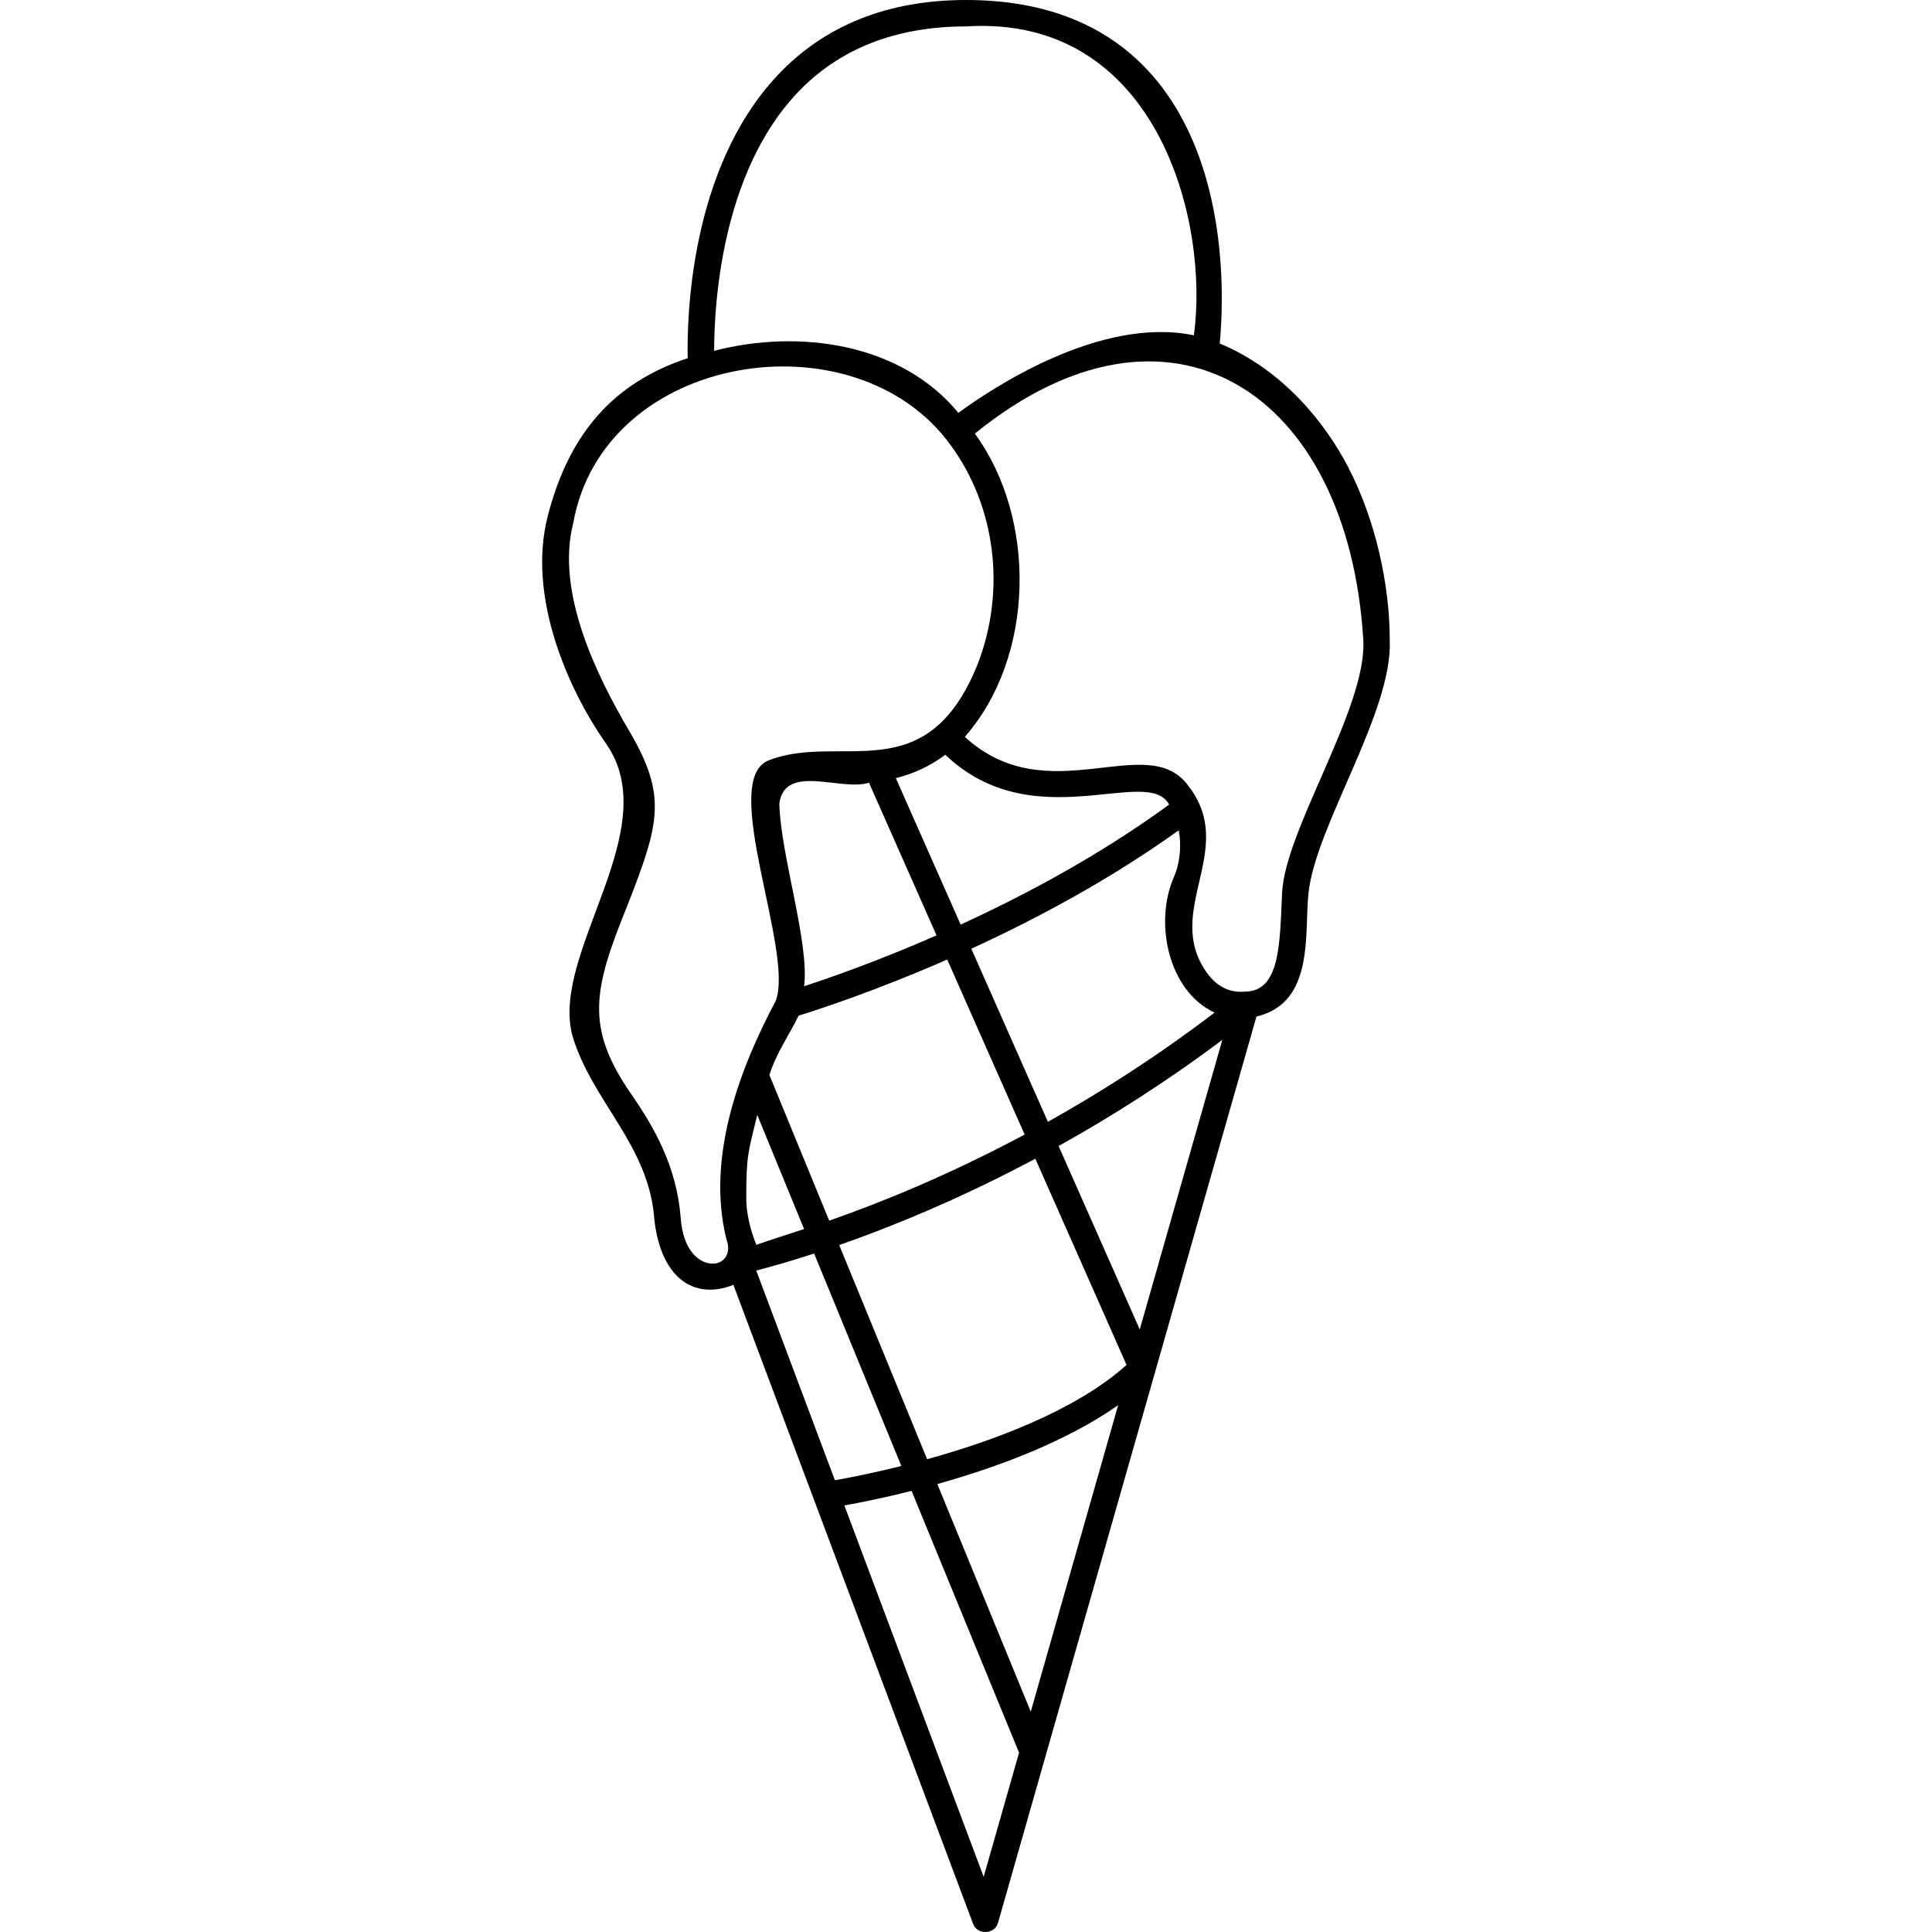 <svg id="Capa_1" enable-background="new 0 0 512 512" height="512" viewBox="0 0 512 512" width="512" xmlns="http://www.w3.org/2000/svg"><g><path d="m368.301 169.719c0-14.599-3.672-31.773-11.049-45.978-5.912-11.383-17.056-25.645-34.006-32.711 1-10.422 2.832-47.237-17.758-70.931-11.59-13.336-28.235-20.099-49.472-20.099-20.717 0-37.531 6.721-49.975 19.976-23.189 24.698-24.026 64.162-23.79 74.948-19.735 6.514-31.505 20.035-37.12 41.959-5.418 21.157 5.324 45.72 15.44 60.121 16.002 22.783-14.709 55.324-8.901 77.366 5.078 17.431 20.455 29.152 21.742 48.934 1.984 16.54 11.429 21.027 20.942 17.187l63.505 169.282c1.055 3.111 5.848 2.91 6.644-.27l68.471-240.108c15.54-3.651 12.631-22.228 13.798-32.802 1.982-17.965 22.316-47.936 21.529-66.874zm-157.136-144.973c11.066-11.775 26.157-17.746 44.852-17.746 50.585-3.214 64.538 51.592 60.368 81.866-24.697-5.177-53.509 14.017-62.412 20.549-15.137-18.446-42.141-22.313-64.719-16.439.007-12.034 1.863-46.898 21.911-68.23zm-24.431 309.726c-1.69-.647-5.689-3.083-6.341-11.697-1.033-13.634-7.073-24.099-13.13-32.852-12.288-17.757-10.005-27.778-1.021-49.887 8.521-21.864 10.659-29.046.501-46.336-8.366-14.239-19.573-36.563-14.83-55.081 8.111-45.329 74.881-55.537 100.034-20.621 11.944 16.277 14.687 38.487 7.159 57.963-13.608 33.928-36.225 18.078-55.387 25.533-13.324 5.183 6.839 50.661 1.855 63.729-8.994 16.966-18.611 40.883-13.07 63.164 1.722 4.493-1.549 7.654-5.77 6.085zm124.296-101.887c-5.134 11.858-1.53 29.988 10.842 35.765-15.122 11.53-30.095 21.076-44.17 28.943l-20.293-45.872c17.151-7.864 36.764-18.304 54.968-31.393.716 3.917.454 8.397-1.347 12.557zm-37.868 221.021-24.761-60.319c15.335-4.298 33.846-11.019 47.924-20.907zm-27.462-66.897-23.298-56.753c13.649-4.772 31.732-12.098 51.97-22.883l24.178 54.654c-13.567 12.139-35.404 20.147-52.85 24.982zm-25.954-63.226-15.85-38.611c1.994-6.137 5.207-10.476 7.736-15.707 5.018-1.549 20.193-6.471 39.389-14.881l20.518 46.38c-20.247 10.827-38.31 18.125-51.793 22.819zm-21.98-5.985c0-11.283.501-12.144 2.912-22.027l12.416 30.245c-4.24 1.369-8.456 2.707-12.662 4.178-.472-1.233-2.666-6.598-2.666-12.396zm32.522-110.08 17.904 40.472c-15.506 6.791-28.332 11.26-35.094 13.464 1.472-11.321-6.27-34.941-6.572-48.432 1.511-10.759 16.468-3.125 23.762-5.504zm24.292 37.608-17.169-38.81c4.428-1.117 8.895-3.025 13.105-6.199 23.371 22.306 53.719 2.592 59.315 13.21-18.199 13.304-37.991 23.88-55.251 31.799zm-38.824 87.175 23.114 56.304c-7.819 1.947-14.176 3.168-17.61 3.776l-20.85-55.58c3.298-.843 8.561-2.294 15.346-4.5zm44.927 165.168-36.918-98.41c3.928-.705 10.25-1.954 17.813-3.859l28.483 69.383zm41.363-145.049-21.505-48.612c13.84-7.702 28.53-16.98 43.392-28.139zm37.724-115.727c-.63 12.964-.357 26.193-9.853 26.198-4.049.356-7.447-1.337-10.095-5.022-11.705-16.439 8.271-32.596-4.878-49.471-10.791-15.059-37.208 7.248-59.253-13.028 18.632-21.194 19.123-57.893 2.648-80.355 51.487-41.827 98.99-11.324 102.961 54.805.933 17.828-20.711 50.039-21.53 66.873z"/></g></svg>